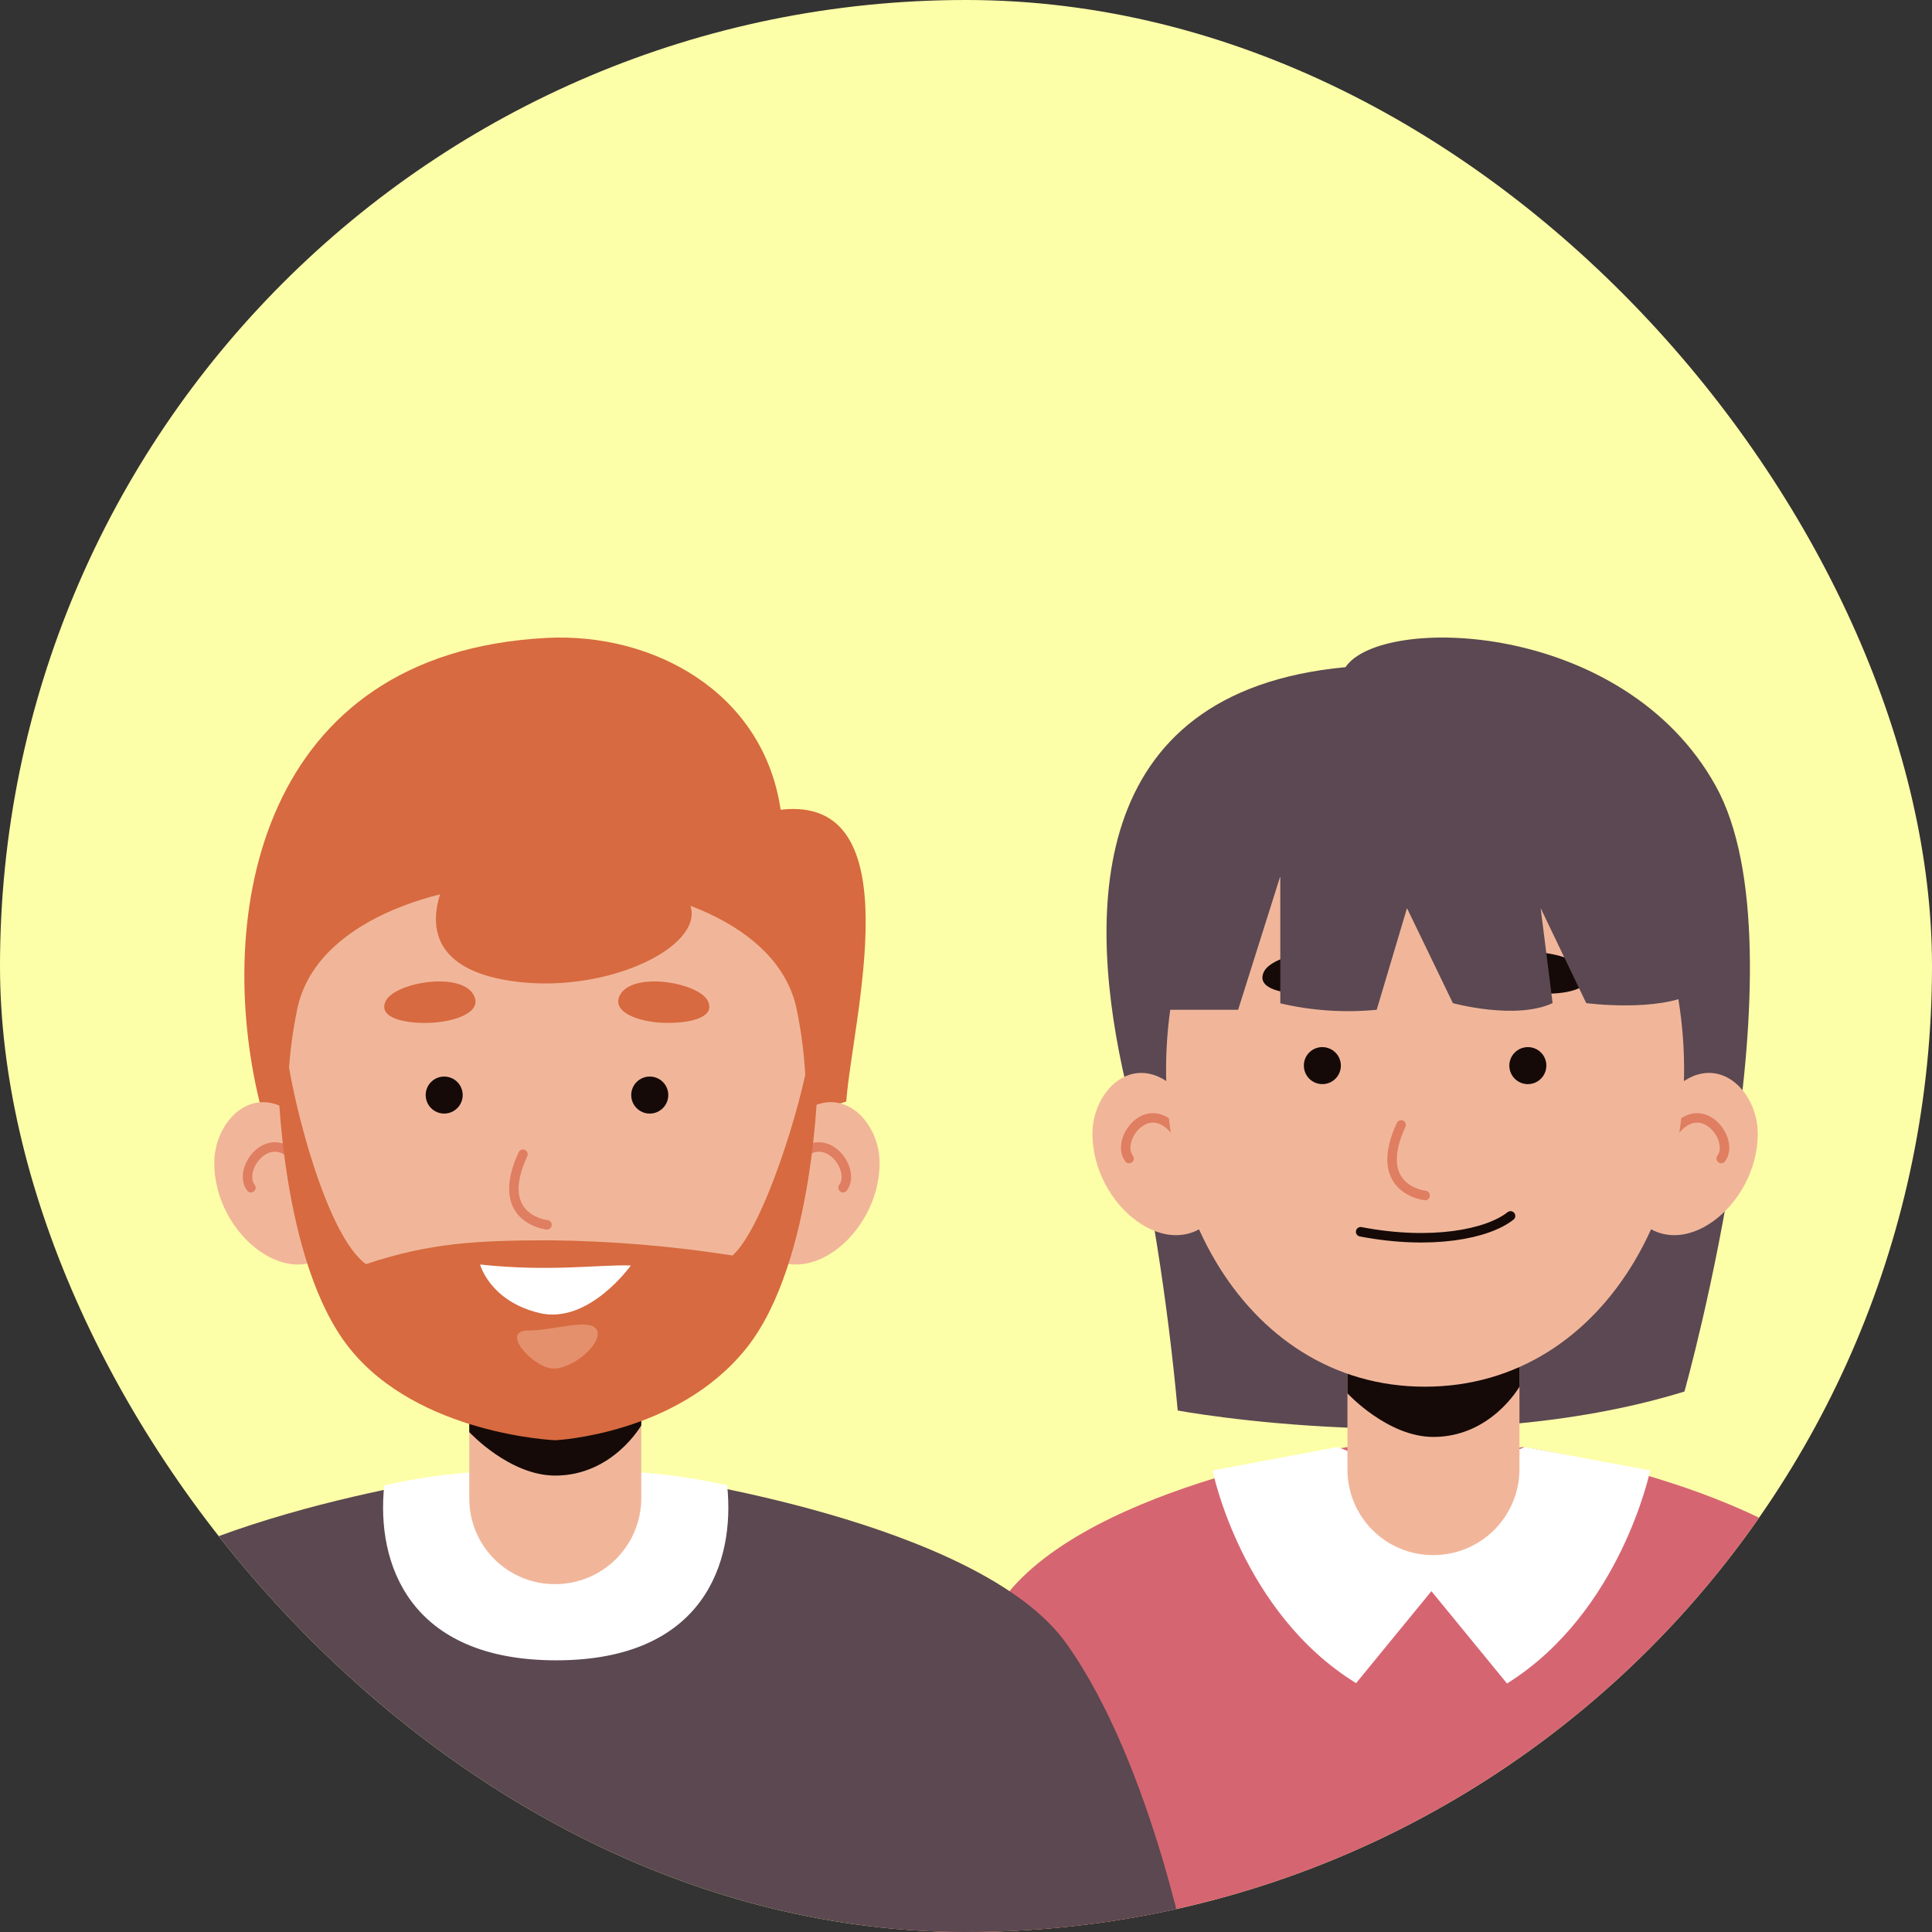 <svg width="100" height="100" viewBox="0 0 100 100" fill="none" xmlns="http://www.w3.org/2000/svg">
<rect x="0" y="0" width="100" height="100" fill="#333333" stroke="none"/>
<g clip-path="url(#clip0_79_3669)">
<rect width="100" height="100" rx="50" fill="#FDFFA8"/>
<path d="M69.645 34.532C56.017 35.806 56.273 47.531 58.283 56.135C59.545 61.695 60.438 67.331 60.958 73.008C60.958 73.008 75.329 75.688 87.187 72.025C87.187 72.025 93.579 49.282 88.805 40.678C84.031 32.074 71.46 31.808 69.645 34.532Z" fill="#5B4852"/>
<path d="M103.677 100.133H44.93C44.93 100.133 47.674 89.557 51.568 83.294C55.461 77.03 69.758 74.897 69.758 74.897L74.291 75.654L78.82 74.897C78.82 74.897 93.132 77.025 97.011 83.294C100.89 89.562 103.677 100.133 103.677 100.133Z" fill="#D66572"/>
<path d="M69.237 74.897L62.762 76.111C62.762 76.111 64.237 83.451 70.191 87.119L74.218 82.202V76.888L69.237 74.897Z" fill="white"/>
<path d="M78.923 74.897L85.412 76.111C85.412 76.111 83.903 83.451 78.003 87.138L73.977 82.222V76.888L78.923 74.897Z" fill="white"/>
<path d="M74.193 80.492C73.608 80.495 73.028 80.382 72.487 80.159C71.945 79.937 71.454 79.609 71.04 79.196C70.626 78.782 70.298 78.29 70.076 77.749C69.853 77.207 69.74 76.627 69.744 76.042V67.537H78.647V76.042C78.646 77.223 78.176 78.354 77.341 79.189C76.506 80.023 75.374 80.492 74.193 80.492Z" fill="#F1B69A"/>
<path d="M78.647 66.554V71.775C78.647 71.775 77.172 74.376 74.193 74.376C71.818 74.376 69.744 72.119 69.744 72.119V66.554H78.647Z" fill="#150A08"/>
<path d="M61.745 57.419C59.336 53.761 56.543 56.111 56.543 58.682C56.543 62.409 60.589 65.619 62.9 62.945C65.211 60.27 61.745 57.419 61.745 57.419Z" fill="#F1B69A"/>
<path d="M61.219 59.115C59.719 56.317 57.649 58.928 58.441 59.965" stroke="#E07E61" stroke-width="0.492" stroke-miterlimit="10" stroke-linecap="round"/>
<path d="M85.786 57.419C88.19 53.761 90.983 56.111 90.983 58.682C90.983 62.409 86.942 65.619 84.631 62.945C82.32 60.27 85.786 57.419 85.786 57.419Z" fill="#F1B69A"/>
<path d="M86.312 59.115C87.787 56.317 89.877 58.928 89.09 59.965" stroke="#E07E61" stroke-width="0.492" stroke-miterlimit="10" stroke-linecap="round"/>
<path d="M73.751 71.775C64.242 71.775 58.618 61.381 60.84 50.707C62.674 41.917 84.852 41.922 86.686 50.707C88.908 61.381 83.269 71.779 73.751 71.775Z" fill="#F1B69A"/>
<g style="mix-blend-mode:multiply" opacity="0.5">
<path d="M72.487 61.081C73.47 61.573 75.673 60.516 75.717 61.081C75.761 61.647 74.547 62.153 74.105 62.153C73.662 62.153 72.487 61.081 72.487 61.081Z" fill="#F1B69A"/>
</g>
<path d="M72.522 58.225C71.135 61.224 73.21 61.809 73.765 61.878" stroke="#E07E61" stroke-width="0.492" stroke-miterlimit="10" stroke-linecap="round"/>
<path d="M70.004 50.049C69.409 48.722 65.929 49.331 65.432 50.275C64.936 51.219 66.573 51.485 67.782 51.426C68.992 51.367 70.383 50.895 70.004 50.049Z" fill="#150A08"/>
<path d="M77.512 50.049C78.107 48.722 81.588 49.331 82.079 50.275C82.571 51.219 80.944 51.485 79.734 51.426C78.525 51.367 77.148 50.895 77.512 50.049Z" fill="#150A08"/>
<path d="M67.487 55.182C67.492 55.37 67.552 55.553 67.66 55.707C67.769 55.862 67.92 55.981 68.096 56.05C68.271 56.118 68.463 56.134 68.647 56.094C68.832 56.054 69 55.961 69.132 55.826C69.263 55.691 69.352 55.52 69.387 55.335C69.422 55.15 69.402 54.958 69.329 54.785C69.255 54.611 69.133 54.463 68.976 54.358C68.819 54.254 68.634 54.198 68.446 54.198C68.317 54.197 68.19 54.223 68.072 54.272C67.954 54.322 67.847 54.394 67.757 54.486C67.668 54.578 67.598 54.687 67.551 54.806C67.505 54.926 67.483 55.053 67.487 55.182Z" fill="#150A08"/>
<path d="M80.039 55.181C80.034 55.37 79.973 55.553 79.865 55.708C79.757 55.862 79.605 55.981 79.429 56.05C79.253 56.119 79.061 56.134 78.876 56.094C78.692 56.054 78.524 55.96 78.392 55.825C78.261 55.689 78.172 55.518 78.138 55.332C78.103 55.147 78.124 54.955 78.198 54.781C78.272 54.608 78.396 54.46 78.554 54.356C78.711 54.252 78.896 54.197 79.085 54.198C79.213 54.198 79.339 54.224 79.457 54.274C79.575 54.323 79.681 54.396 79.77 54.488C79.859 54.58 79.929 54.688 79.975 54.807C80.021 54.927 80.043 55.054 80.039 55.181Z" fill="#150A08"/>
<path d="M70.427 63.756C74.095 64.459 77.005 63.874 78.185 62.935" stroke="#150A08" stroke-width="0.492" stroke-miterlimit="10" stroke-linecap="round"/>
<g style="mix-blend-mode:multiply" opacity="0.5">
<path d="M72.89 65.565C74.223 65.565 76.13 64.877 76.425 65.565C76.72 66.254 75.093 67.63 74.085 67.532C73.077 67.433 71.371 65.56 72.89 65.565Z" fill="#F1B69A"/>
</g>
<path d="M62.059 43.687C60.127 46.027 59.66 52.266 59.66 52.266H64.085L66.268 45.349V51.932C67.902 52.315 69.587 52.428 71.258 52.266L72.826 47.005L75.201 51.922C75.201 51.922 78.441 52.812 80.363 51.922L79.744 47.005L82.104 51.922C82.104 51.922 85.855 52.413 87.708 51.381C87.708 51.381 89.208 45.339 82.905 42.187C76.602 39.036 65.737 39.222 62.059 43.687Z" fill="#5B4852"/>
<path d="M43.803 57.015C44.108 52.811 47.308 41.115 40.406 41.911C39.511 35.82 33.808 32.737 28.306 33.017C13.399 33.785 11.098 47.403 13.429 57.015C17.21 67.094 36.654 59.218 43.803 57.015Z" fill="#D76A40"/>
<path d="M61.699 102.434H-4C-4 102.434 -2.009 91.416 2.509 85.073C7.028 78.731 23.783 76.411 23.783 76.411L28.852 77.192L33.916 76.411C33.916 76.411 50.681 78.726 55.199 85.073C59.718 91.421 61.699 102.434 61.699 102.434Z" fill="#5B4850"/>
<path d="M19.889 76.882C22.798 76.219 25.789 75.994 28.764 76.213C31.738 75.994 34.729 76.219 37.638 76.882C38.061 80.879 36.414 85.913 28.847 85.938C21.187 85.963 19.457 80.933 19.889 76.882Z" fill="white"/>
<path d="M28.739 81.995C28.156 81.999 27.578 81.886 27.038 81.666C26.498 81.445 26.008 81.119 25.594 80.708C25.181 80.297 24.852 79.808 24.629 79.269C24.405 78.731 24.289 78.154 24.289 77.57V69.055H33.193V77.57C33.185 78.747 32.713 79.872 31.878 80.701C31.044 81.53 29.915 81.995 28.739 81.995Z" fill="#F1B69A"/>
<path d="M33.193 68.559V73.775C33.193 73.775 31.718 76.376 28.739 76.376C26.364 76.376 24.289 74.124 24.289 74.124V68.559H33.193Z" fill="#150A08"/>
<path d="M16.29 58.932C13.881 55.274 11.089 57.624 11.089 60.2C11.089 63.927 15.135 67.138 17.446 64.463C19.756 61.788 16.29 58.932 16.29 58.932Z" fill="#F1B69A"/>
<path d="M15.764 60.623C14.265 57.821 12.195 60.436 12.986 61.474" stroke="#E07E61" stroke-width="0.492" stroke-miterlimit="10" stroke-linecap="round"/>
<path d="M40.332 58.932C42.736 55.274 45.529 57.624 45.529 60.2C45.529 63.927 41.487 67.138 39.176 64.463C36.866 61.788 40.332 58.932 40.332 58.932Z" fill="#F1B69A"/>
<path d="M40.858 60.623C42.333 57.821 44.422 60.436 43.636 61.474" stroke="#E07E61" stroke-width="0.492" stroke-miterlimit="10" stroke-linecap="round"/>
<path d="M28.297 73.293C18.788 73.293 13.164 62.895 15.386 52.226C17.22 43.431 39.398 43.435 41.232 52.226C43.454 62.895 37.815 73.293 28.297 73.293Z" fill="#F1B69A"/>
<path d="M42.333 55.722C42.333 55.722 42.21 65.299 38.636 69.778C35.062 74.257 28.739 74.547 28.739 74.547C28.739 74.547 21.654 74.257 18.085 69.778C14.515 65.299 14.388 55.722 14.388 55.722L14.879 54.738C15.238 57.305 16.92 63.957 18.94 65.432C22.244 64.325 24.722 64.198 28.498 64.198C31.651 64.233 34.798 64.496 37.913 64.984C39.535 63.553 41.502 57.078 41.846 54.738L42.333 55.722Z" fill="#D76A40"/>
<g style="mix-blend-mode:multiply" opacity="0.5">
<path d="M27.033 62.61C28.016 63.102 30.219 62.04 30.263 62.61C30.307 63.18 29.093 63.682 28.65 63.682C28.208 63.682 27.033 62.61 27.033 62.61Z" fill="#F1B69A"/>
</g>
<path d="M27.067 59.744C25.681 62.743 27.756 63.323 28.311 63.397" stroke="#E07E61" stroke-width="0.492" stroke-miterlimit="10" stroke-linecap="round"/>
<path d="M24.85 65.451C28.488 65.84 30.922 65.451 32.652 65.5C32.652 65.5 30.469 68.578 27.908 67.959C25.346 67.339 24.85 65.451 24.85 65.451Z" fill="white"/>
<path d="M24.55 51.567C23.955 50.24 20.474 50.844 19.978 51.788C19.481 52.732 21.118 53.003 22.328 52.939C23.537 52.875 24.929 52.413 24.55 51.567Z" fill="#D76A40"/>
<path d="M32.057 51.567C32.652 50.24 36.133 50.844 36.625 51.788C37.117 52.732 35.499 52.988 34.294 52.939C33.09 52.89 31.694 52.413 32.057 51.567Z" fill="#D76A40"/>
<g style="mix-blend-mode:multiply" opacity="0.5">
<path d="M27.367 68.864C28.7 68.864 30.607 68.175 30.902 68.864C31.197 69.552 29.575 70.928 28.562 70.83C27.549 70.732 25.848 68.859 27.367 68.864Z" fill="#F1B69A"/>
</g>
<path d="M22.033 56.68C22.033 56.87 22.089 57.055 22.194 57.213C22.3 57.371 22.449 57.494 22.625 57.566C22.8 57.639 22.992 57.658 23.178 57.621C23.364 57.584 23.535 57.492 23.669 57.358C23.803 57.224 23.895 57.053 23.932 56.867C23.969 56.681 23.95 56.489 23.877 56.313C23.805 56.138 23.682 55.989 23.524 55.883C23.366 55.778 23.181 55.722 22.991 55.722C22.737 55.722 22.493 55.823 22.314 56.002C22.134 56.182 22.033 56.426 22.033 56.68Z" fill="#150A08"/>
<path d="M33.631 57.639C34.16 57.639 34.59 57.21 34.59 56.68C34.59 56.151 34.16 55.722 33.631 55.722C33.102 55.722 32.672 56.151 32.672 56.68C32.672 57.21 33.102 57.639 33.631 57.639Z" fill="#150A08"/>
<path d="M21.025 45.8L23.237 45.264C23.237 45.264 20.356 49.896 26.502 50.781C32.648 51.666 39.054 47.511 33.946 45.373L35.804 45.25L31.335 41.808L21.025 45.8Z" fill="#D76A40"/>
</g>
<defs>
<clipPath id="clip0_79_3669">
<rect width="100" height="100" rx="50" fill="white"/>
</clipPath>
</defs>
</svg>
